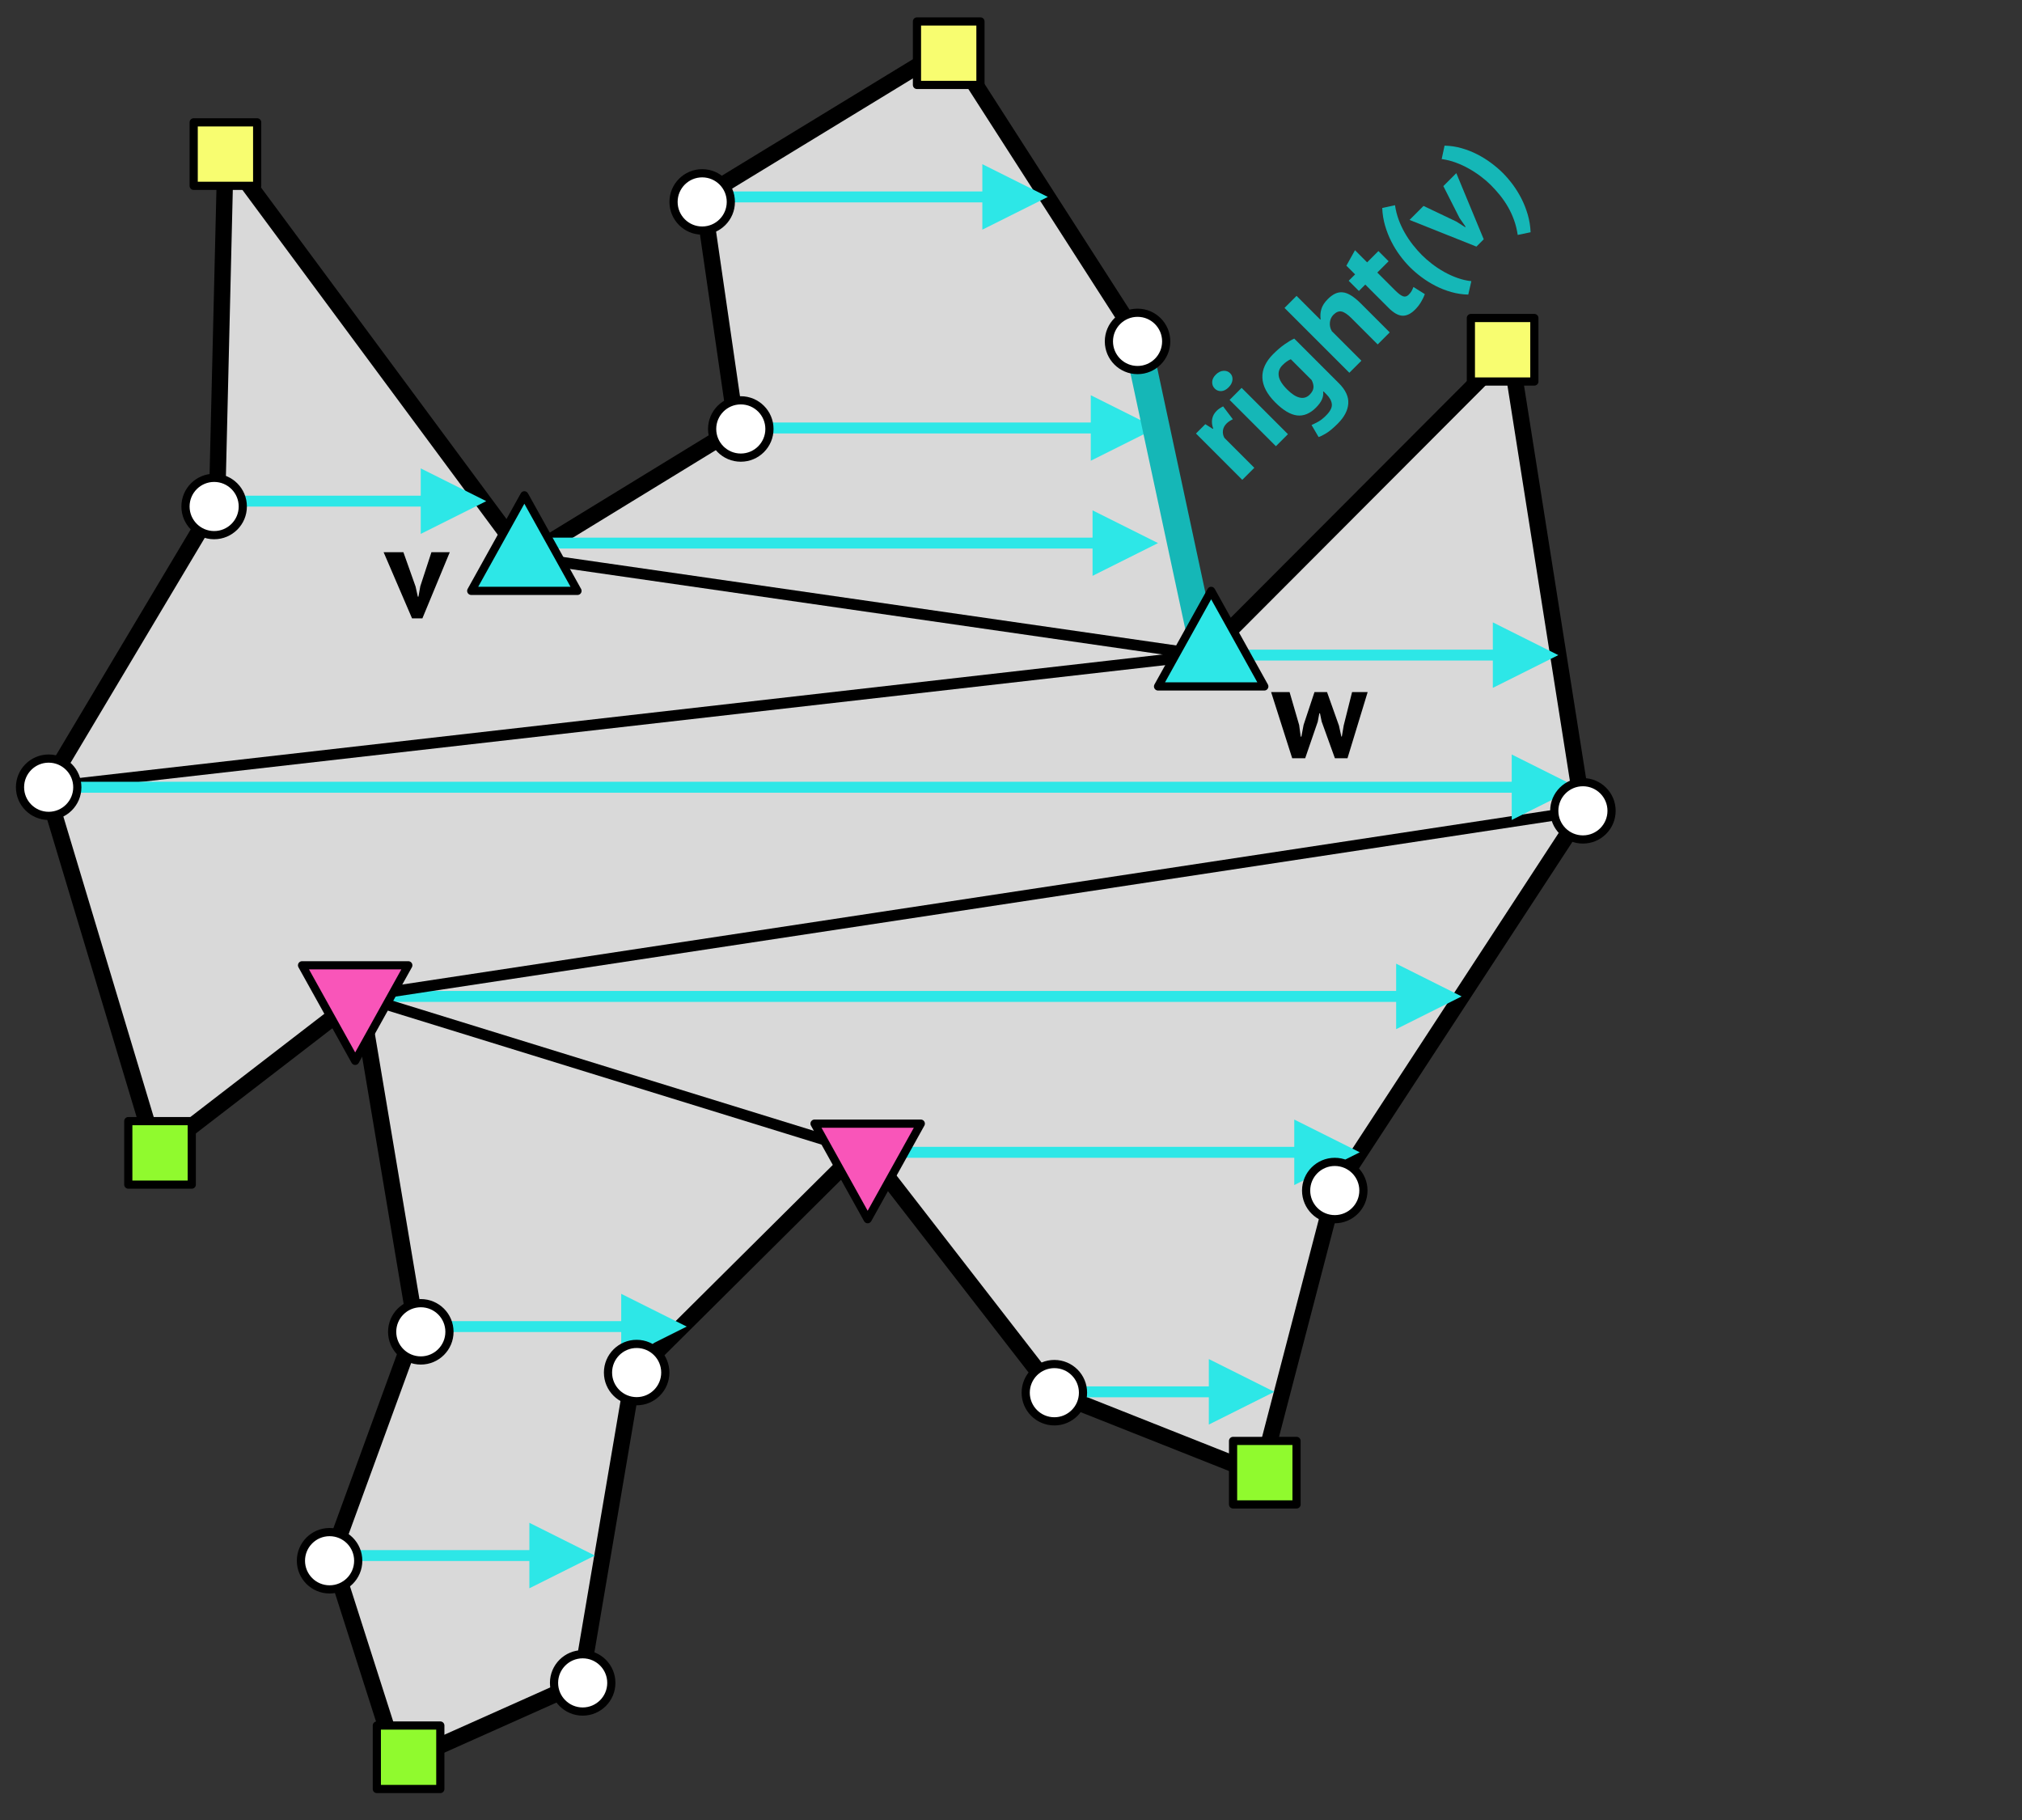<?xml version="1.0" encoding="UTF-8" standalone="no"?>
<!DOCTYPE svg PUBLIC "-//W3C//DTD SVG 1.1//EN" "http://www.w3.org/Graphics/SVG/1.1/DTD/svg11.dtd">
<svg width="100%" height="100%" viewBox="0 0 741 667" version="1.1" xmlns="http://www.w3.org/2000/svg" xmlns:xlink="http://www.w3.org/1999/xlink" xml:space="preserve" xmlns:serif="http://www.serif.com/" style="fill-rule:evenodd;clip-rule:evenodd;stroke-linejoin:round;stroke-miterlimit:10;">
    <rect x="0" y="0" width="741" height="667" fill="#333333" stroke="none"/>
    <rect id="Artboard10" x="-2560" y="-1292" width="8206" height="4260" style="fill:none;"/>
    <g id="Artboard101" serif:id="Artboard10">
        <path d="M16.916,288.654L79.567,183.634L82.638,56.165L192.323,204.277L269.842,156.826L257.549,72.156L348.298,16.828L416.31,122.719L441.586,240.05L553.379,128.028L580.089,297.107L489.152,436.249L462,540.395L386.614,510.498L316.404,419.96L232.073,503.747L212.897,616.582L145.959,646.478L121.604,570.291L152.36,486.095L132.042,365.114L57.236,422.738L16.916,288.654Z" style="fill:rgb(217,217,217);stroke:black;stroke-width:6px;"/>
        <path d="M152.298,214.927L153.114,218.623L153.354,218.623L154.026,214.831L158.106,202.351L164.826,202.351L154.794,226.591L151.002,226.591L140.586,202.351L147.834,202.351L152.298,214.927Z" style="fill-rule:nonzero;"/>
        <path d="M486.322,253.61L490.69,265.898L491.554,269.882L491.746,269.882L492.418,265.85L495.49,253.61L501.202,253.61L493.81,277.85L489.202,277.85L484.354,264.41L483.73,261.386L483.49,261.386L482.914,264.458L478.306,277.85L473.554,277.85L465.826,253.61L472.594,253.61L476.098,265.658L476.674,269.93L476.914,269.93L477.73,265.61L481.714,253.61L486.322,253.61Z" style="fill-rule:nonzero;"/>
        <path d="M451.795,153.63C450.845,154.083 450.087,154.592 449.521,155.158C448.729,155.95 448.277,156.821 448.164,157.771C448.051,158.721 448.232,159.615 448.707,160.452L459.67,171.415L455.257,175.828L438.287,158.857L441.715,155.429L444.464,157.16L444.6,157.024C444.147,155.803 444.023,154.637 444.226,153.528C444.43,152.42 444.973,151.424 445.856,150.542C446.444,149.953 447.236,149.41 448.232,148.912L451.795,153.63Z" style="fill:rgb(21,183,183);fill-rule:nonzero;"/>
        <path d="M450.607,146.537L455.02,142.124L471.99,159.095L467.578,163.507L450.607,146.537ZM445.177,142.396C444.521,141.74 444.204,140.936 444.226,139.986C444.249,139.036 444.69,138.131 445.55,137.271C446.41,136.411 447.338,135.947 448.333,135.879C449.329,135.811 450.155,136.105 450.811,136.762C451.467,137.418 451.75,138.232 451.66,139.205C451.569,140.178 451.094,141.095 450.234,141.955C449.374,142.814 448.48,143.267 447.553,143.312C446.625,143.357 445.833,143.052 445.177,142.396Z" style="fill:rgb(21,183,183);fill-rule:nonzero;"/>
        <path d="M490.658,140.427C493.124,142.894 494.273,145.377 494.103,147.877C493.933,150.378 492.649,152.827 490.251,155.226C488.621,156.855 487.224,158.026 486.059,158.738C484.894,159.451 483.949,159.921 483.225,160.147L480.645,155.735C481.369,155.418 482.178,155.016 483.072,154.53C483.966,154.043 484.922,153.291 485.94,152.273C487.479,150.734 488.192,149.354 488.078,148.132C487.965,146.91 487.309,145.699 486.11,144.5L485.024,143.414L484.888,143.55C485.159,145.405 484.288,147.34 482.274,149.354C480.08,151.549 477.766,152.505 475.334,152.222C472.901,151.939 470.237,150.349 467.34,147.453C464.308,144.421 462.736,141.4 462.623,138.391C462.509,135.381 463.833,132.496 466.594,129.736C468.042,128.288 469.439,127.094 470.785,126.155C472.132,125.216 473.303,124.52 474.298,124.068L490.658,140.427ZM479.933,144.636C480.792,143.776 481.262,142.922 481.341,142.073C481.42,141.225 481.2,140.291 480.679,139.273L473.042,131.636C472.047,132.044 471.029,132.768 469.988,133.809C468.856,134.94 468.398,136.247 468.613,137.729C468.828,139.211 469.863,140.88 471.719,142.735C473.371,144.387 474.898,145.371 476.301,145.688C477.704,146.005 478.914,145.654 479.933,144.636Z" style="fill:rgb(21,183,183);fill-rule:nonzero;"/>
        <path d="M504.879,126.206L495.24,116.567C493.86,115.186 492.672,114.383 491.676,114.157C490.681,113.931 489.674,114.326 488.655,115.345C487.909,116.091 487.479,117.03 487.366,118.162C487.253,119.293 487.49,120.357 488.078,121.352L498.906,132.18L494.493,136.592L470.734,112.833L475.147,108.421L483.836,117.11L483.972,116.974C483.791,115.707 483.881,114.462 484.243,113.24C484.605,112.018 485.397,110.797 486.619,109.575C487.479,108.715 488.35,108.07 489.232,107.64C490.115,107.21 491.037,107.035 491.999,107.114C492.96,107.193 493.995,107.572 495.104,108.251C496.213,108.93 497.424,109.925 498.736,111.238L509.292,121.794L504.879,126.206Z" style="fill:rgb(21,183,183);fill-rule:nonzero;"/>
        <path d="M494.256,102.888L496.598,100.546L493.407,97.356L496.564,91.688L501.01,96.134L505.151,91.993L508.884,95.727L504.743,99.868L511.26,106.384C512.437,107.561 513.398,108.285 514.145,108.556C514.892,108.828 515.593,108.636 516.25,107.979C516.702,107.527 517.047,107.091 517.285,106.673C517.522,106.254 517.754,105.751 517.981,105.162L522.155,107.776C521.839,108.681 521.375,109.643 520.764,110.661C520.153,111.679 519.429,112.607 518.591,113.444C517.03,115.005 515.48,115.752 513.942,115.684C512.403,115.616 510.717,114.666 508.884,112.833L500.331,104.28L497.989,106.622L494.256,102.888Z" style="fill:rgb(21,183,183);fill-rule:nonzero;"/>
        <path d="M538.074,107.946C535.947,107.9 533.871,107.589 531.845,107.012C529.82,106.435 527.903,105.683 526.092,104.755C524.282,103.827 522.58,102.77 520.984,101.582C519.389,100.394 517.958,99.166 516.691,97.899C515.446,96.654 514.236,95.24 513.059,93.656C511.882,92.072 510.825,90.358 509.886,88.514C508.947,86.67 508.177,84.713 507.578,82.642C506.978,80.572 506.633,78.428 506.542,76.211L511.226,75.192C511.498,77.048 511.945,78.818 512.567,80.504C513.189,82.19 513.942,83.802 514.824,85.341C515.706,86.879 516.685,88.333 517.76,89.702C518.835,91.071 519.949,92.333 521.103,93.487C522.189,94.573 523.422,95.648 524.803,96.711C526.183,97.775 527.648,98.742 529.198,99.613C530.748,100.484 532.372,101.225 534.069,101.836C535.766,102.447 537.474,102.843 539.194,103.024L538.074,107.946Z" style="fill:rgb(21,183,183);fill-rule:nonzero;"/>
        <path d="M533.729,81.2L536.92,83.236L537.089,83.067L534.883,79.91L528.944,68.2L533.695,63.449L543.742,87.683L541.06,90.364L516.555,80.589L521.68,75.464L533.729,81.2Z" style="fill:rgb(21,183,183);fill-rule:nonzero;"/>
        <path d="M529.385,53.368C531.512,53.413 533.588,53.725 535.613,54.302C537.638,54.879 539.556,55.631 541.366,56.559C543.176,57.486 544.879,58.544 546.474,59.732C548.069,60.92 549.501,62.148 550.768,63.415C552.012,64.659 553.223,66.074 554.399,67.657C555.576,69.241 556.634,70.955 557.573,72.8C558.512,74.644 559.281,76.601 559.881,78.671C560.48,80.742 560.826,82.886 560.916,85.103L556.198,86.087C555.904,84.119 555.446,82.28 554.824,80.572C554.201,78.864 553.455,77.257 552.584,75.752C551.712,74.248 550.745,72.839 549.682,71.527C548.618,70.214 547.509,68.981 546.355,67.827C545.269,66.741 544.036,65.678 542.656,64.637C541.275,63.596 539.81,62.64 538.26,61.769C536.71,60.897 535.098,60.156 533.424,59.546C531.749,58.935 530.052,58.516 528.333,58.29L529.385,53.368Z" style="fill:rgb(21,183,183);fill-rule:nonzero;"/>
        <path d="M400.388,187.005L424.388,199.005L400.388,211.005L400.388,187.005Z" style="fill:rgb(45,231,231);"/>
        <path d="M192.162,199.005L405.188,199.005" style="fill:none;stroke:rgb(45,231,231);stroke-width:4px;"/>
        <path d="M547.075,228.05L571.075,240.05L547.075,252.05L547.075,228.05Z" style="fill:rgb(45,231,231);"/>
        <path d="M441.586,240.05L551.875,240.05" style="fill:none;stroke:rgb(45,231,231);stroke-width:4px;"/>
        <path d="M399.736,144.826L423.736,156.826L399.736,168.826L399.736,144.826Z" style="fill:rgb(45,231,231);"/>
        <path d="M269.842,156.826L404.536,156.826" style="fill:none;stroke:rgb(45,231,231);stroke-width:4px;"/>
        <path d="M511.643,353.114L535.643,365.114L511.643,377.114L511.643,353.114Z" style="fill:rgb(45,231,231);"/>
        <path d="M132.042,365.114L516.443,365.114" style="fill:none;stroke:rgb(45,231,231);stroke-width:4px;"/>
        <path d="M474.308,410.24L498.308,422.24L474.308,434.24L474.308,410.24Z" style="fill:rgb(45,231,231);"/>
        <path d="M316.971,422.24L479.108,422.24" style="fill:none;stroke:rgb(45,231,231);stroke-width:4px;"/>
        <path d="M132.042,365.114L580.089,297.107" style="fill:none;stroke:black;stroke-width:4px;"/>
        <path d="M16.916,288.463L441.586,240.05" style="fill:none;stroke:black;stroke-width:4px;"/>
        <path d="M316.971,422.24L132.042,365.114" style="fill:none;stroke:black;stroke-width:4px;"/>
        <path d="M154.191,171.634L178.191,183.634L154.191,195.634L154.191,171.634Z" style="fill:rgb(45,231,231);"/>
        <path d="M79.567,183.634L158.991,183.634" style="fill:none;stroke:rgb(45,231,231);stroke-width:4px;"/>
        <path d="M359.999,60.156L383.999,72.156L359.999,84.156L359.999,60.156Z" style="fill:rgb(45,231,231);"/>
        <path d="M257.549,72.156L364.799,72.156" style="fill:none;stroke:rgb(45,231,231);stroke-width:4px;"/>
        <path d="M227.657,474.095L251.657,486.095L227.657,498.095L227.657,474.095Z" style="fill:rgb(45,231,231);"/>
        <path d="M152.36,486.095L232.457,486.095" style="fill:none;stroke:rgb(45,231,231);stroke-width:4px;"/>
        <path d="M194,558L218,570L194,582L194,558Z" style="fill:rgb(45,231,231);"/>
        <path d="M121,570L198.8,570" style="fill:none;stroke:rgb(45,231,231);stroke-width:4px;"/>
        <path d="M443,498L467,510L443,522L443,498Z" style="fill:rgb(45,231,231);"/>
        <path d="M383.999,510L447.8,510" style="fill:none;stroke:rgb(45,231,231);stroke-width:4px;"/>
        <path d="M554,276.463L578,288.463L554,300.463L554,276.463Z" style="fill:rgb(45,231,231);"/>
        <path d="M17.833,288.463L558.8,288.463" style="fill:none;stroke:rgb(45,231,231);stroke-width:4px;"/>
        <path d="M192.162,204.059L441.586,240.05" style="fill:none;stroke:black;stroke-width:4px;"/>
        <path d="M130.162,388.731L110.693,353.713L149.631,353.713L130.162,388.731Z" style="fill:rgb(249,85,185);stroke:black;stroke-width:3px;"/>
        <path d="M317.971,446.749L298.502,411.731L337.44,411.731L317.971,446.749Z" style="fill:rgb(249,85,185);stroke:black;stroke-width:3px;"/>
        <rect x="70.978" y="44.828" width="23.265" height="23.265" style="fill:rgb(248,253,112);stroke:black;stroke-width:3px;"/>
        <rect x="138.099" y="632.28" width="23.265" height="23.265" style="fill:rgb(144,250,46);stroke:black;stroke-width:3px;"/>
        <rect x="47.012" y="410.812" width="23.265" height="23.265" style="fill:rgb(144,250,46);stroke:black;stroke-width:3px;"/>
        <rect x="451.88" y="527.996" width="23.265" height="23.265" style="fill:rgb(144,250,46);stroke:black;stroke-width:3px;"/>
        <rect x="336.04" y="7.859" width="23.265" height="23.265" style="fill:rgb(248,253,112);stroke:black;stroke-width:3px;"/>
        <circle cx="78.478" cy="185.593" r="10.5" style="fill:white;stroke:black;stroke-width:3px;"/>
        <circle cx="17.833" cy="288.463" r="10.5" style="fill:white;stroke:black;stroke-width:3px;"/>
        <circle cx="257.33" cy="73.99" r="10.5" style="fill:white;stroke:black;stroke-width:3px;"/>
        <circle cx="489.152" cy="436.249" r="10.5" style="fill:white;stroke:black;stroke-width:3px;"/>
        <circle cx="154.214" cy="488.016" r="10.5" style="fill:white;stroke:black;stroke-width:3px;"/>
        <circle cx="120.781" cy="571.901" r="10.5" style="fill:white;stroke:black;stroke-width:3px;"/>
        <circle cx="213.533" cy="616.66" r="10.5" style="fill:white;stroke:black;stroke-width:3px;"/>
        <circle cx="233.312" cy="502.946" r="10.5" style="fill:white;stroke:black;stroke-width:3px;"/>
        <circle cx="386.39" cy="510.322" r="10.5" style="fill:white;stroke:black;stroke-width:3px;"/>
        <path d="M192.162,181.496L211.631,216.514L172.693,216.514L192.162,181.496Z" style="fill:rgb(45,231,231);stroke:black;stroke-width:3px;"/>
        <path d="M442.247,243.376L416.877,125.098" style="fill:none;stroke:rgb(21,183,183);stroke-width:10px;"/>
        <rect x="539.029" y="116.529" width="23.265" height="23.265" style="fill:rgb(248,253,112);stroke:black;stroke-width:3px;"/>
        <circle cx="580.089" cy="297.107" r="10.5" style="fill:white;stroke:black;stroke-width:3px;"/>
        <circle cx="416.877" cy="125.098" r="10.5" style="fill:white;stroke:black;stroke-width:3px;"/>
        <path d="M443.857,216.514L463.326,251.532L424.388,251.532L443.857,216.514Z" style="fill:rgb(45,231,231);stroke:black;stroke-width:3px;"/>
        <circle cx="271.477" cy="157.186" r="10.5" style="fill:white;stroke:black;stroke-width:3px;"/>
    </g>
</svg>
